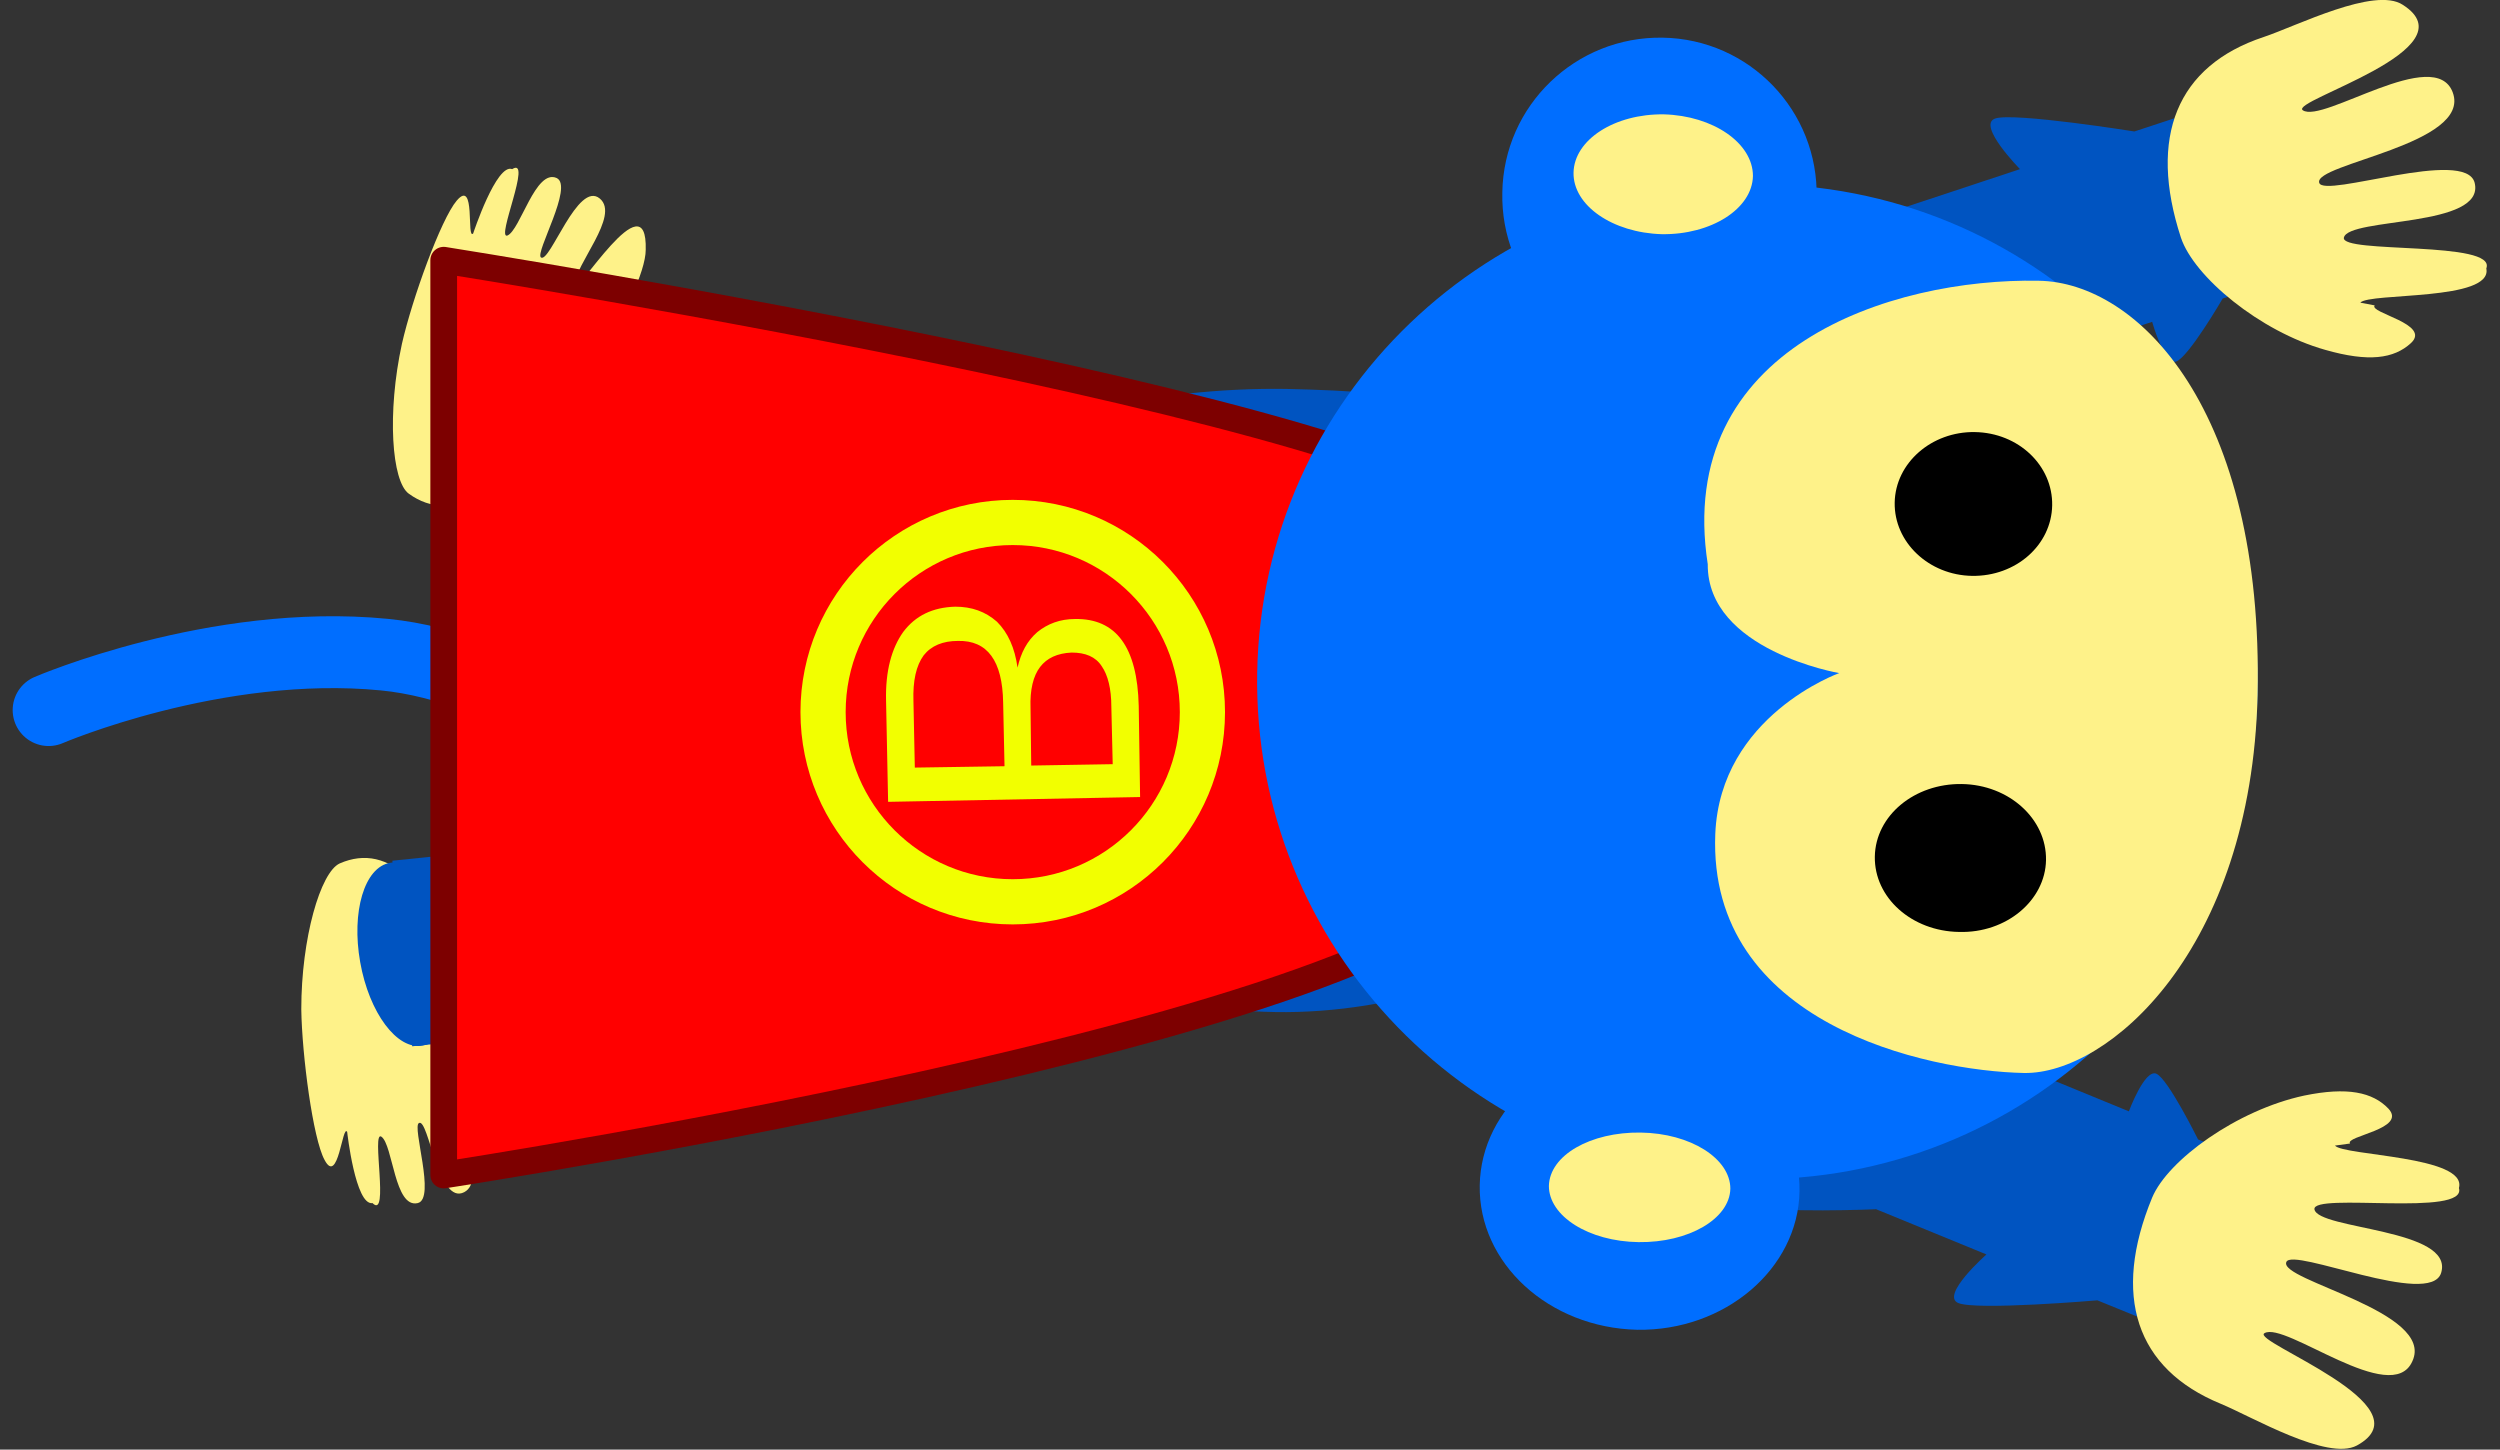 <?xml version="1.0" encoding="UTF-8"?>
<!DOCTYPE svg PUBLIC "-//W3C//DTD SVG 1.1//EN" "http://www.w3.org/Graphics/SVG/1.1/DTD/svg11.dtd">
<svg version="1.2" width="36.51mm" height="21.17mm" viewBox="0 0 3651 2117" preserveAspectRatio="xMidYMid" fill-rule="evenodd" stroke-width="28.222" stroke-linejoin="round" xmlns="http://www.w3.org/2000/svg" xmlns:ooo="http://xml.openoffice.org/svg/export" xmlns:xlink="http://www.w3.org/1999/xlink" xmlns:presentation="http://sun.com/xmlns/staroffice/presentation" xmlns:smil="http://www.w3.org/2001/SMIL20/" xmlns:anim="urn:oasis:names:tc:opendocument:xmlns:animation:1.0" xmlns:svg="urn:oasis:names:tc:opendocument:xmlns:svg-compatible:1.0" xml:space="preserve">
 <rect x="0" y="0" width="3651" height="2117" fill="#333333" stroke="none"/>
 <defs class="ClipPathGroup">
  <clipPath id="presentation_clip_path" clipPathUnits="userSpaceOnUse">
   <rect x="0" y="0" width="3651" height="2117"/>
  </clipPath>
  <clipPath id="presentation_clip_path_shrink" clipPathUnits="userSpaceOnUse">
   <rect x="3" y="2" width="3644" height="2113"/>
  </clipPath>
 </defs>
 <defs class="TextShapeIndex">
  <g ooo:slide="id1" ooo:id-list="id3"/>
 </defs>
 <defs class="EmbeddedBulletChars">
  <g id="bullet-char-template-57356" transform="scale(0,-0)">
   <path d="M 580,1141 L 1163,571 580,0 -4,571 580,1141 Z"/>
  </g>
  <g id="bullet-char-template-57354" transform="scale(0,-0)">
   <path d="M 8,1128 L 1137,1128 1137,0 8,0 8,1128 Z"/>
  </g>
  <g id="bullet-char-template-10146" transform="scale(0,-0)">
   <path d="M 174,0 L 602,739 174,1481 1456,739 174,0 Z M 1358,739 L 309,1346 659,739 1358,739 Z"/>
  </g>
  <g id="bullet-char-template-10132" transform="scale(0,-0)">
   <path d="M 2015,739 L 1276,0 717,0 1260,543 174,543 174,936 1260,936 717,1481 1274,1481 2015,739 Z"/>
  </g>
  <g id="bullet-char-template-10007" transform="scale(0,-0)">
   <path d="M 0,-2 C -7,14 -16,27 -25,37 L 356,567 C 262,823 215,952 215,954 215,979 228,992 255,992 264,992 276,990 289,987 310,991 331,999 354,1012 L 381,999 492,748 772,1049 836,1024 860,1049 C 881,1039 901,1025 922,1006 886,937 835,863 770,784 769,783 710,716 594,584 L 774,223 C 774,196 753,168 711,139 L 727,119 C 717,90 699,76 672,76 641,76 570,178 457,381 L 164,-76 C 142,-110 111,-127 72,-127 30,-127 9,-110 8,-76 1,-67 -2,-52 -2,-32 -2,-23 -1,-13 0,-2 Z"/>
  </g>
  <g id="bullet-char-template-10004" transform="scale(0,-0)">
   <path d="M 285,-33 C 182,-33 111,30 74,156 52,228 41,333 41,471 41,549 55,616 82,672 116,743 169,778 240,778 293,778 328,747 346,684 L 369,508 C 377,444 397,411 428,410 L 1163,1116 C 1174,1127 1196,1133 1229,1133 1271,1133 1292,1118 1292,1087 L 1292,965 C 1292,929 1282,901 1262,881 L 442,47 C 390,-6 338,-33 285,-33 Z"/>
  </g>
  <g id="bullet-char-template-9679" transform="scale(0,-0)">
   <path d="M 813,0 C 632,0 489,54 383,161 276,268 223,411 223,592 223,773 276,916 383,1023 489,1130 632,1184 813,1184 992,1184 1136,1130 1245,1023 1353,916 1407,772 1407,592 1407,412 1353,268 1245,161 1136,54 992,0 813,0 Z"/>
  </g>
  <g id="bullet-char-template-8226" transform="scale(0,-0)">
   <path d="M 346,457 C 273,457 209,483 155,535 101,586 74,649 74,723 74,796 101,859 155,911 209,963 273,989 346,989 419,989 480,963 531,910 582,859 608,796 608,723 608,648 583,586 532,535 482,483 420,457 346,457 Z"/>
  </g>
  <g id="bullet-char-template-8211" transform="scale(0,-0)">
   <path d="M -4,459 L 1135,459 1135,606 -4,606 -4,459 Z"/>
  </g>
  <g id="bullet-char-template-61548" transform="scale(0,-0)">
   <path d="M 173,740 C 173,903 231,1043 346,1159 462,1274 601,1332 765,1332 928,1332 1067,1274 1183,1159 1299,1043 1357,903 1357,740 1357,577 1299,437 1183,322 1067,206 928,148 765,148 601,148 462,206 346,322 231,437 173,577 173,740 Z"/>
  </g>
 </defs>
 <g>
  <g id="id2" class="Master_Slide">
   <g id="bg-id2" class="Background"/>
   <g id="bo-id2" class="BackgroundObjects"/>
  </g>
 </g>
 <g class="SlideGroup">
  <g>
   <g id="container-id1">
    <g id="id1" class="Slide" clip-path="url(#presentation_clip_path)">
     <g class="Page">
      <g class="Graphic">
       <g id="id3">
        <rect class="BoundingBox" stroke="none" fill="none" x="0" y="0" width="3651" height="2117"/>
        <defs>
         <clipPath id="clip_path_1" clipPathUnits="userSpaceOnUse">
          <path d="M 3650,0 L 0,0 0,2116 3650,2116 3650,0 Z"/>
         </clipPath>
        </defs>
        <g clip-path="url(#clip_path_1)">
         <path fill="rgb(0,84,193)" stroke="none" d="M 1369,1313 C 1460,1427 1693,1475 1863,1478 2034,1481 2237,1419 2333,1307 2396,1233 2397,793 2350,722 2261,591 2064,572 1879,568 1692,565 1438,610 1346,741 1299,808 1307,1236 1369,1313 L 1369,1313 Z"/>
         <path fill="rgb(254,242,137)" stroke="none" d="M 691,341 C 681,351 695,260 667,293 644,320 602,436 587,502 565,603 572,703 597,721 662,768 739,719 813,581 831,548 896,487 921,435 935,406 943,380 943,365 946,258 839,437 839,417 839,387 906,315 876,290 844,263 803,385 790,376 781,369 838,272 813,260 782,246 760,336 741,344 724,350 778,228 748,247 725,238 691,341 691,341 L 691,341 Z"/>
         <path fill="rgb(0,84,193)" stroke="none" d="M 672,741 L 782,778 C 782,778 833,864 850,870 867,876 886,812 886,812 L 1551,1032 1636,773 1403,696 C 1403,696 1445,644 1419,636 1392,627 1245,644 1245,644 L 1078,589 C 1078,589 1142,524 1115,515 1087,506 912,534 912,534 L 757,483 672,741 Z"/>
         <path fill="rgb(0,84,193)" stroke="none" d="M 784,638 C 812,569 807,501 772,487 737,472 685,517 657,586 628,656 634,724 669,738 704,753 755,708 784,638 Z"/>
         <path fill="rgb(254,242,137)" stroke="none" d="M 544,1757 C 569,1782 542,1650 557,1660 574,1672 576,1765 610,1757 637,1751 601,1644 612,1640 626,1633 640,1761 678,1741 712,1723 662,1639 668,1610 672,1590 739,1787 759,1683 762,1668 760,1640 753,1610 738,1553 688,1479 678,1443 634,1293 569,1229 496,1261 468,1274 440,1370 440,1474 441,1541 457,1663 474,1694 494,1732 500,1641 507,1653 507,1653 519,1761 544,1757 L 544,1757 Z"/>
         <path fill="rgb(0,84,193)" stroke="none" d="M 602,1528 L 764,1511 C 764,1511 929,1575 959,1572 987,1569 938,1492 938,1492 L 1112,1473 C 1112,1473 1253,1521 1282,1518 1308,1515 1279,1456 1279,1456 L 1522,1430 1494,1159 797,1233 C 797,1233 793,1167 775,1169 757,1171 689,1245 689,1245 L 573,1257 602,1528 Z"/>
         <path fill="rgb(0,84,193)" stroke="none" d="M 526,1405 C 539,1479 580,1534 617,1527 655,1521 674,1455 661,1381 648,1307 607,1253 570,1260 532,1266 513,1332 526,1405 L 526,1405 Z"/>
         <path fill="none" stroke="rgb(0,110,255)" stroke-width="105" stroke-linejoin="miter" stroke-linecap="round" d="M 71,1037 C 71,1037 315,932 561,956 749,974 931,1123 1043,1121 1212,1117 1473,1006 1473,1006"/>
         <path fill="rgb(255,0,0)" stroke="none" d="M 2195,787 C 2195,624 648,380 648,380 L 648,1716 C 648,1716 2195,1480 2195,1235 L 2195,787 Z"/>
         <path fill="none" stroke="rgb(125,0,0)" stroke-width="39" stroke-linejoin="miter" d="M 2195,1235 L 2195,787 C 2195,624 648,380 648,380 L 648,1716 C 648,1716 2195,1480 2195,1235 L 2195,1235 Z"/>
         <path fill="none" stroke="rgb(242,255,0)" stroke-width="66" stroke-linejoin="miter" d="M 1756,1040 C 1756,887 1632,763 1479,763 1326,763 1202,887 1202,1040 1202,1193 1326,1317 1479,1317 1632,1317 1756,1193 1756,1040 Z"/>
         <path fill="rgb(242,255,0)" stroke="none" d="M 1395,886 C 1362,887 1337,899 1319,923 1302,947 1293,980 1294,1023 L 1297,1171 1665,1164 1663,1031 C 1661,945 1630,903 1570,904 1548,904 1530,911 1515,923 1500,936 1491,953 1486,975 1482,946 1472,924 1456,908 1439,893 1419,886 1395,886 Z M 1565,953 C 1585,953 1600,959 1609,973 1618,986 1623,1006 1623,1032 L 1625,1116 1506,1118 1505,1034 C 1504,1007 1509,987 1519,974 1529,961 1544,954 1565,953 Z M 1399,936 C 1442,935 1464,965 1465,1026 L 1467,1119 1336,1121 1334,1024 C 1333,994 1338,972 1349,957 1360,943 1377,936 1399,936 Z"/>
         <path fill="rgb(0,84,193)" stroke="none" d="M 3318,1709 L 3210,1664 C 3210,1664 3166,1575 3149,1568 3132,1561 3109,1623 3109,1623 L 2461,1357 2358,1609 2585,1702 C 2585,1702 2540,1751 2565,1761 2591,1772 2740,1766 2740,1766 L 2901,1832 C 2901,1832 2833,1892 2860,1903 2887,1914 3063,1899 3063,1899 L 3215,1961 3318,1709 Z"/>
         <path fill="rgb(254,242,137)" stroke="none" d="M 3432,1670 C 3424,1659 3516,1649 3488,1619 3465,1595 3428,1587 3365,1600 3267,1621 3166,1694 3143,1749 3084,1892 3119,1999 3243,2050 3289,2069 3399,2134 3442,2111 3548,2053 3286,1959 3307,1947 3337,1929 3493,2056 3523,1988 3557,1915 3327,1870 3339,1843 3348,1821 3549,1910 3565,1859 3585,1794 3385,1796 3380,1766 3377,1741 3604,1778 3591,1735 3604,1688 3422,1688 3410,1673 L 3432,1670 Z"/>
         <path fill="rgb(0,84,193)" stroke="none" d="M 3272,141 L 3117,192 C 3117,192 2942,164 2914,173 2886,182 2950,247 2950,247 L 2784,302 C 2784,302 2637,285 2609,294 2584,302 2625,354 2625,354 L 2393,431 2478,690 3143,470 C 3143,470 3161,534 3178,528 3196,522 3246,436 3246,436 L 3357,399 3272,141 Z"/>
         <path fill="rgb(254,242,137)" stroke="none" d="M 3447,442 C 3460,427 3641,440 3631,392 3647,351 3418,371 3423,347 3430,317 3630,333 3614,267 3601,215 3394,290 3387,267 3378,239 3610,211 3582,135 3556,65 3392,181 3363,161 3343,147 3611,72 3509,7 3468,-20 3354,38 3306,54 3179,96 3137,200 3185,347 3204,404 3300,484 3396,511 3459,529 3496,524 3521,501 3551,473 3459,457 3468,446 L 3447,442 Z"/>
         <path fill="rgb(0,110,255)" stroke="none" d="M 1836,982 C 1829,1383 2150,1715 2554,1722 2957,1729 3290,1410 3297,1008 3304,607 2983,276 2579,269 2176,261 1843,581 1836,982 L 1836,982 Z"/>
         <path fill="rgb(0,110,255)" stroke="none" d="M 2161,1731 C 2159,1845 2262,1939 2391,1942 2519,1944 2626,1853 2628,1740 2630,1626 2527,1531 2398,1529 2269,1527 2163,1617 2161,1731 L 2161,1731 Z"/>
         <path fill="rgb(0,110,255)" stroke="none" d="M 2419,515 C 2546,517 2651,416 2653,289 2656,162 2555,57 2428,55 2301,53 2196,154 2194,281 2191,408 2292,513 2419,515 L 2419,515 Z"/>
         <path fill="rgb(254,242,137)" stroke="none" d="M 2262,1732 C 2262,1776 2320,1813 2393,1814 2466,1815 2526,1780 2527,1736 2527,1692 2469,1655 2396,1654 2323,1653 2263,1687 2262,1732 L 2262,1732 Z"/>
         <path fill="rgb(254,242,137)" stroke="none" d="M 2298,252 C 2297,300 2355,340 2427,342 2499,343 2559,305 2560,257 2560,209 2502,169 2430,167 2358,166 2299,204 2298,252 L 2298,252 Z"/>
         <path fill="rgb(254,242,137)" stroke="none" d="M 2494,824 C 2493,950 2686,983 2686,983 2686,983 2512,1045 2505,1218 2494,1495 2813,1564 2956,1567 3078,1569 3288,1389 3297,1015 3306,599 3123,412 2977,410 2762,406 2445,507 2494,824 L 2494,824 Z"/>
         <path fill="rgb(0,0,0)" stroke="none" d="M 2738,1251 C 2737,1311 2792,1360 2861,1361 2930,1363 2987,1315 2988,1256 2989,1196 2934,1146 2865,1145 2796,1144 2739,1191 2738,1251 L 2738,1251 Z"/>
         <path fill="rgb(0,0,0)" stroke="none" d="M 2767,734 C 2766,792 2817,840 2880,841 2944,842 2996,796 2997,738 2998,680 2948,632 2884,631 2821,630 2768,676 2767,734 L 2767,734 Z"/>
        </g>
       </g>
      </g>
     </g>
    </g>
   </g>
  </g>
 </g>
</svg>